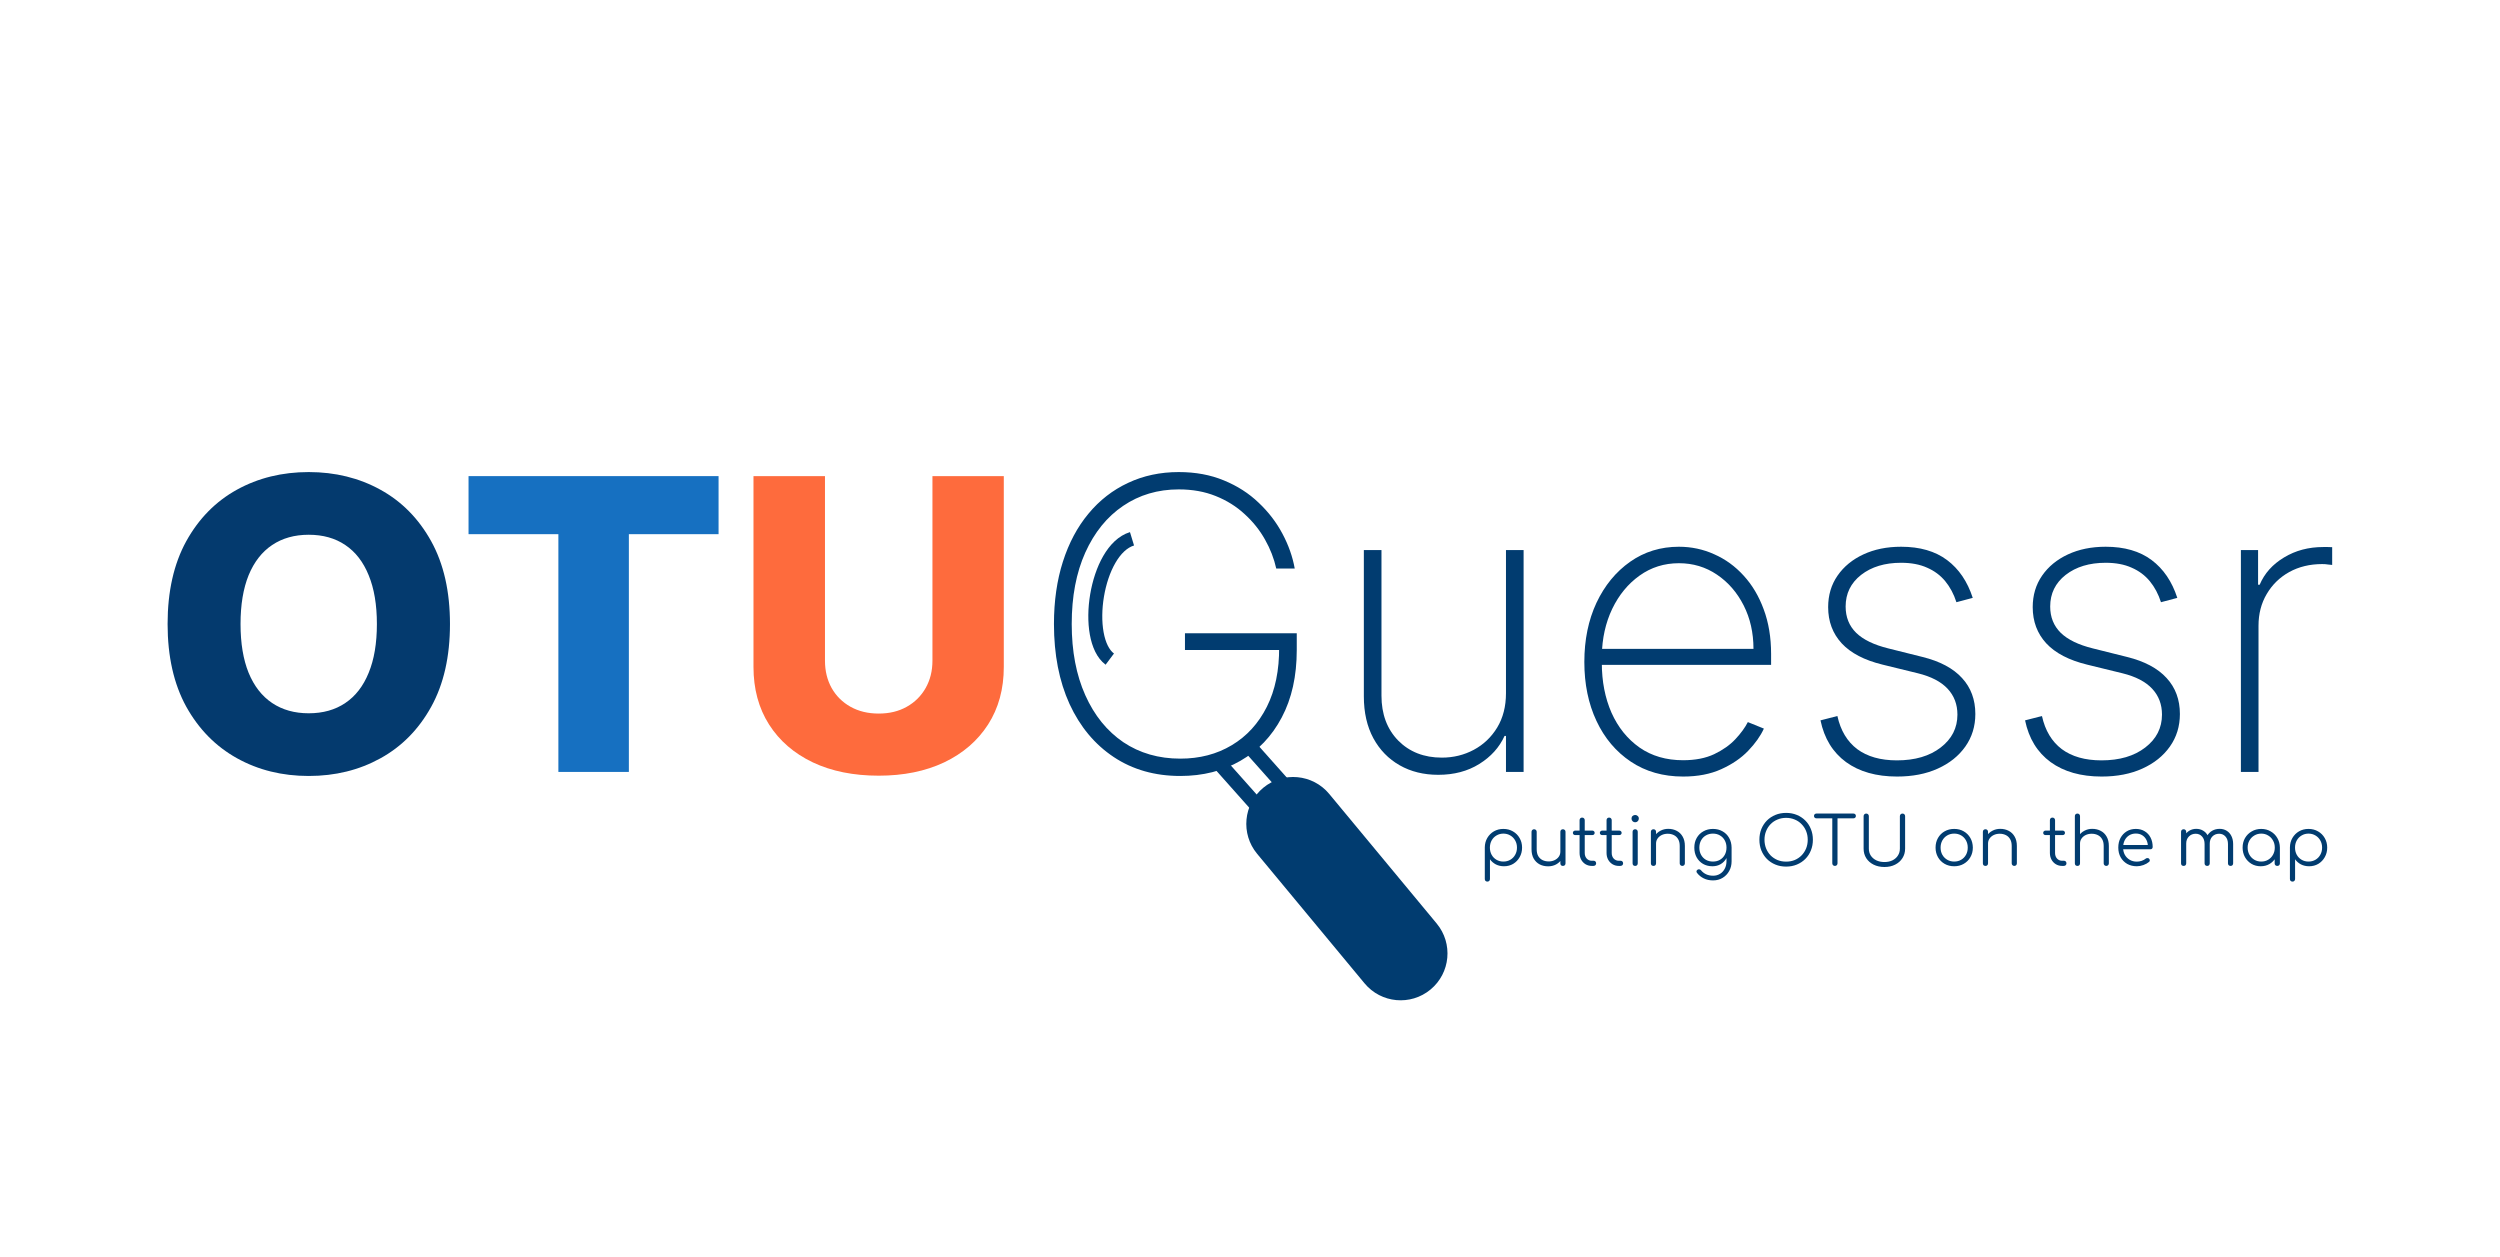 <svg width="895" height="450" viewBox="0 0 895 450" fill="none" xmlns="http://www.w3.org/2000/svg">
<g filter="url(#filter0_di_37_91)">
<path d="M4 0H891V442H4V0Z" fill="white"/>
<path d="M333.815 162.448H359.359V230.756C359.359 238.65 357.481 245.528 353.723 251.388C349.965 257.214 344.726 261.73 338.003 264.936C331.281 268.108 323.473 269.693 314.579 269.693C305.581 269.693 297.722 268.108 290.999 264.936C284.277 261.73 279.054 257.214 275.331 251.388C271.608 245.528 269.747 238.65 269.747 230.756V162.448H295.343V228.533C295.343 232.187 296.136 235.444 297.722 238.306C299.342 241.167 301.6 243.408 304.496 245.028C307.391 246.648 310.752 247.458 314.579 247.458C318.405 247.458 321.749 246.648 324.611 245.028C327.506 243.408 329.764 241.167 331.385 238.306C333.005 235.444 333.815 232.187 333.815 228.533V162.448Z" fill="#FE6B3D"/>
<path d="M167.737 183.235V162.448H257.246V183.235H225.134V268.349H199.9V183.235H167.737Z" fill="#1670C1"/>
<path d="M161.092 215.398C161.092 227.05 158.851 236.927 154.37 245.028C149.888 253.129 143.821 259.283 136.168 263.488C128.55 267.694 120 269.797 110.52 269.797C101.006 269.797 92.439 267.677 84.821 263.437C77.202 259.196 71.152 253.043 66.671 244.976C62.224 236.875 60 227.016 60 215.398C60 203.747 62.224 193.87 66.671 185.769C71.152 177.668 77.202 171.514 84.821 167.309C92.439 163.103 101.006 161 110.52 161C120 161 128.55 163.103 136.168 167.309C143.821 171.514 149.888 177.668 154.37 185.769C158.851 193.87 161.092 203.747 161.092 215.398ZM134.927 215.398C134.927 208.504 133.945 202.678 131.98 197.921C130.049 193.163 127.257 189.561 123.603 187.113C119.983 184.666 115.622 183.442 110.52 183.442C105.453 183.442 101.092 184.666 97.438 187.113C93.784 189.561 90.974 193.163 89.009 197.921C87.079 202.678 86.113 208.504 86.113 215.398C86.113 222.293 87.079 228.119 89.009 232.876C90.974 237.634 93.784 241.236 97.438 243.684C101.092 246.131 105.453 247.355 110.52 247.355C115.622 247.355 119.983 246.131 123.603 243.684C127.257 241.236 130.049 237.634 131.98 232.876C133.945 228.119 134.927 222.293 134.927 215.398Z" fill="#043A6E"/>
<path d="M405.986 187.281C403.567 188.018 401.255 190.151 399.3 193.533C397.368 196.876 395.956 201.157 395.212 205.616C394.468 210.075 394.414 214.566 395.084 218.298C395.768 222.113 397.125 224.71 398.799 225.962L395.804 229.966C392.64 227.599 390.937 223.499 390.162 219.181C389.372 214.78 389.46 209.701 390.279 204.793C391.098 199.887 392.673 195.006 394.971 191.03C397.246 187.094 400.409 183.753 404.53 182.498L405.986 187.281Z" fill="#013C70"/>
<path d="M802.239 268.349V188.923H808.392V201.333H808.961C810.685 197.266 813.597 194.008 817.7 191.56C821.802 189.078 826.473 187.837 831.713 187.837C832.265 187.837 832.816 187.837 833.368 187.837C833.919 187.837 834.436 187.854 834.919 187.889V194.249C834.505 194.215 834.005 194.163 833.419 194.094C832.868 193.991 832.178 193.939 831.351 193.939C826.939 193.939 823.009 194.887 819.561 196.783C816.148 198.679 813.46 201.299 811.495 204.643C809.53 207.952 808.547 211.744 808.547 216.019V268.349H802.239Z" fill="#013C70"/>
<path d="M779.474 206.039L773.63 207.59C772.7 204.695 771.372 202.195 769.649 200.092C767.925 197.99 765.753 196.369 763.133 195.232C760.548 194.06 757.445 193.474 753.826 193.474C748 193.474 743.225 194.921 739.502 197.817C735.813 200.713 733.969 204.488 733.969 209.142C733.969 212.934 735.227 216.071 737.744 218.553C740.261 221 744.104 222.862 749.275 224.137L761.479 227.188C767.753 228.739 772.476 231.256 775.647 234.738C778.819 238.185 780.404 242.477 780.404 247.613C780.404 251.992 779.215 255.87 776.836 259.248C774.458 262.626 771.166 265.264 766.96 267.16C762.789 269.056 757.928 270.004 752.378 270.004C744.966 270.004 738.882 268.28 734.124 264.833C729.367 261.351 726.316 256.37 724.972 249.889L731.022 248.337C732.159 253.508 734.521 257.456 738.106 260.179C741.726 262.868 746.466 264.212 752.326 264.212C758.807 264.212 764.03 262.678 767.994 259.61C771.993 256.542 773.992 252.612 773.992 247.82C773.992 244.166 772.82 241.081 770.476 238.564C768.132 236.048 764.581 234.203 759.824 233.031L747.155 229.929C740.674 228.343 735.813 225.809 732.573 222.327C729.333 218.811 727.712 214.485 727.712 209.348C727.712 205.074 728.833 201.316 731.073 198.076C733.314 194.835 736.4 192.302 740.329 190.474C744.259 188.647 748.758 187.734 753.826 187.734C760.548 187.734 766.029 189.32 770.269 192.491C774.509 195.663 777.578 200.179 779.474 206.039Z" fill="#013C70"/>
<path d="M706.24 206.039L700.397 207.59C699.466 204.695 698.139 202.195 696.415 200.092C694.692 197.99 692.52 196.369 689.9 195.232C687.314 194.06 684.212 193.474 680.592 193.474C674.766 193.474 669.992 194.921 666.268 197.817C662.58 200.713 660.736 204.488 660.736 209.142C660.736 212.934 661.994 216.071 664.51 218.553C667.027 221 670.871 222.862 676.042 224.137L688.245 227.188C694.519 228.739 699.242 231.256 702.413 234.738C705.585 238.185 707.171 242.477 707.171 247.613C707.171 251.992 705.981 255.87 703.603 259.248C701.224 262.626 697.932 265.264 693.726 267.16C689.555 269.056 684.694 270.004 679.144 270.004C671.732 270.004 665.648 268.28 660.891 264.833C656.133 261.351 653.082 256.37 651.738 249.889L657.788 248.337C658.926 253.508 661.287 257.456 664.872 260.179C668.492 262.868 673.232 264.212 679.092 264.212C685.573 264.212 690.796 262.678 694.76 259.61C698.759 256.542 700.759 252.612 700.759 247.82C700.759 244.166 699.587 241.081 697.242 238.564C694.898 236.048 691.348 234.203 686.59 233.031L673.922 229.929C667.441 228.343 662.58 225.809 659.339 222.327C656.099 218.811 654.479 214.485 654.479 209.348C654.479 205.074 655.599 201.316 657.84 198.076C660.081 194.835 663.166 192.302 667.096 190.474C671.026 188.647 675.525 187.734 680.592 187.734C687.314 187.734 692.795 189.32 697.036 192.491C701.276 195.663 704.344 200.179 706.24 206.039Z" fill="#013C70"/>
<path d="M602.562 270.004C595.392 270.004 589.152 268.228 583.843 264.678C578.535 261.127 574.432 256.266 571.536 250.096C568.641 243.925 567.193 236.892 567.193 228.998C567.193 221.069 568.641 214.002 571.536 207.797C574.467 201.592 578.483 196.697 583.585 193.112C588.687 189.526 594.513 187.734 601.063 187.734C605.51 187.734 609.715 188.63 613.68 190.423C617.679 192.181 621.195 194.732 624.229 198.076C627.297 201.42 629.692 205.453 631.416 210.176C633.174 214.899 634.053 220.207 634.053 226.102V230.032H571.174V224.292H627.745C627.745 218.535 626.573 213.347 624.229 208.728C621.884 204.109 618.696 200.437 614.662 197.714C610.629 194.99 606.096 193.629 601.063 193.629C595.788 193.629 591.083 195.111 586.946 198.076C582.844 201.006 579.586 204.97 577.173 209.969C574.794 214.968 573.553 220.552 573.45 226.723V229.308C573.45 235.927 574.605 241.874 576.914 247.148C579.258 252.388 582.602 256.542 586.946 259.61C591.29 262.644 596.495 264.161 602.562 264.161C606.906 264.161 610.612 263.437 613.68 261.989C616.782 260.506 619.316 258.714 621.281 256.611C623.246 254.508 624.728 252.474 625.728 250.509L631.468 252.836C630.261 255.491 628.383 258.145 625.832 260.799C623.315 263.419 620.109 265.608 616.214 267.367C612.353 269.125 607.802 270.004 602.562 270.004Z" fill="#013C70"/>
<path d="M539.14 240.167V188.923H545.449V268.349H539.14V255.473H538.623C536.762 259.576 533.745 262.919 529.574 265.505C525.437 268.09 520.542 269.383 514.889 269.383C509.683 269.383 505.081 268.246 501.082 265.97C497.083 263.695 493.946 260.472 491.671 256.301C489.396 252.095 488.258 247.096 488.258 241.305V188.923H494.567V241.046C494.567 247.665 496.566 253.026 500.565 257.128C504.598 261.196 509.804 263.23 516.181 263.23C520.318 263.23 524.127 262.299 527.609 260.437C531.091 258.576 533.883 255.921 535.986 252.474C538.089 248.992 539.14 244.89 539.14 240.167Z" fill="#013C70"/>
<path d="M456.897 195.542C456.104 191.957 454.759 188.492 452.863 185.148C450.967 181.77 448.537 178.736 445.572 176.047C442.642 173.324 439.195 171.17 435.23 169.584C431.3 167.998 426.888 167.205 421.993 167.205C414.512 167.205 407.876 169.17 402.084 173.1C396.327 176.995 391.811 182.563 388.537 189.802C385.296 197.007 383.676 205.539 383.676 215.398C383.676 225.154 385.296 233.652 388.537 240.891C391.777 248.131 396.31 253.732 402.136 257.697C407.997 261.627 414.805 263.592 422.561 263.592C429.49 263.592 435.627 261.989 440.97 258.783C446.348 255.577 450.536 250.992 453.535 245.028C456.535 239.064 458 231.928 457.931 223.62L460.206 224.706H424.216V218.708H464.239V224.706C464.239 234.048 462.447 242.098 458.861 248.854C455.311 255.577 450.381 260.748 444.073 264.367C437.798 267.987 430.628 269.797 422.561 269.797C413.461 269.797 405.515 267.539 398.723 263.023C391.932 258.507 386.658 252.181 382.9 244.046C379.177 235.875 377.316 226.326 377.316 215.398C377.316 207.194 378.384 199.748 380.522 193.06C382.659 186.372 385.71 180.65 389.674 175.892C393.639 171.101 398.361 167.429 403.843 164.878C409.324 162.293 415.374 161 421.993 161C427.991 161 433.386 162 438.178 163.999C442.969 165.964 447.106 168.619 450.588 171.962C454.104 175.272 456.948 178.978 459.12 183.08C461.292 187.148 462.757 191.302 463.515 195.542H456.897Z" fill="#013C70"/>
<path d="M450.039 297.648C444.125 290.517 445.112 279.941 452.244 274.027C459.375 268.113 469.951 269.1 475.865 276.231L514.339 322.624C520.253 329.756 519.266 340.332 512.135 346.246C505.003 352.16 494.428 351.173 488.513 344.042L450.039 297.648Z" fill="#013C70"/>
<path d="M434.975 267.388L438.808 263.978L451.875 278.666L448.042 282.076L434.975 267.388Z" fill="#013C70"/>
<path d="M444.397 259.793L448.23 256.383L461.298 271.071L457.464 274.481L444.397 259.793Z" fill="#013C70"/>
<path d="M820.729 307.616C820.441 307.616 820.209 307.528 820.033 307.352C819.873 307.192 819.793 306.968 819.793 306.68V295.352C819.809 294.104 820.105 292.984 820.681 291.992C821.273 290.984 822.065 290.192 823.057 289.616C824.065 289.04 825.193 288.752 826.441 288.752C827.721 288.752 828.865 289.048 829.873 289.64C830.881 290.216 831.673 291.008 832.249 292.016C832.841 293.024 833.137 294.168 833.137 295.448C833.137 296.712 832.849 297.848 832.273 298.856C831.713 299.864 830.945 300.664 829.969 301.256C828.993 301.832 827.889 302.12 826.657 302.12C825.585 302.12 824.609 301.896 823.729 301.448C822.865 300.984 822.169 300.376 821.641 299.624V306.68C821.641 306.968 821.553 307.192 821.377 307.352C821.217 307.528 821.001 307.616 820.729 307.616ZM826.441 300.44C827.369 300.44 828.201 300.224 828.937 299.792C829.673 299.36 830.249 298.768 830.665 298.016C831.097 297.248 831.313 296.392 831.313 295.448C831.313 294.488 831.097 293.632 830.665 292.88C830.249 292.128 829.673 291.536 828.937 291.104C828.201 290.656 827.369 290.432 826.441 290.432C825.529 290.432 824.705 290.656 823.969 291.104C823.233 291.536 822.657 292.128 822.241 292.88C821.825 293.632 821.617 294.488 821.617 295.448C821.617 296.392 821.825 297.248 822.241 298.016C822.657 298.768 823.233 299.36 823.969 299.792C824.705 300.224 825.529 300.44 826.441 300.44Z" fill="#013C70"/>
<path d="M809.335 302.12C808.103 302.12 806.999 301.832 806.023 301.256C805.047 300.664 804.271 299.864 803.695 298.856C803.135 297.848 802.855 296.712 802.855 295.448C802.855 294.168 803.143 293.024 803.719 292.016C804.311 291.008 805.111 290.216 806.119 289.64C807.127 289.048 808.263 288.752 809.527 288.752C810.791 288.752 811.919 289.048 812.911 289.64C813.919 290.216 814.711 291.008 815.287 292.016C815.879 293.024 816.183 294.168 816.199 295.448L815.455 296.024C815.455 297.176 815.183 298.216 814.639 299.144C814.111 300.056 813.383 300.784 812.455 301.328C811.543 301.856 810.503 302.12 809.335 302.12ZM809.527 300.44C810.455 300.44 811.279 300.224 811.999 299.792C812.735 299.36 813.311 298.768 813.727 298.016C814.159 297.248 814.375 296.392 814.375 295.448C814.375 294.488 814.159 293.632 813.727 292.88C813.311 292.128 812.735 291.536 811.999 291.104C811.279 290.656 810.455 290.432 809.527 290.432C808.615 290.432 807.791 290.656 807.055 291.104C806.319 291.536 805.735 292.128 805.303 292.88C804.871 293.632 804.655 294.488 804.655 295.448C804.655 296.392 804.871 297.248 805.303 298.016C805.735 298.768 806.319 299.36 807.055 299.792C807.791 300.224 808.615 300.44 809.527 300.44ZM815.263 302C814.991 302 814.767 301.92 814.591 301.76C814.415 301.584 814.327 301.36 814.327 301.088V296.984L814.783 295.088L816.199 295.448V301.088C816.199 301.36 816.111 301.584 815.935 301.76C815.759 301.92 815.535 302 815.263 302Z" fill="#013C70"/>
<path d="M798.552 302C798.28 302 798.056 301.92 797.88 301.76C797.704 301.584 797.616 301.36 797.616 301.088V294.176C797.616 293.04 797.32 292.144 796.728 291.488C796.136 290.816 795.376 290.48 794.448 290.48C793.456 290.48 792.64 290.816 792 291.488C791.376 292.144 791.072 293.024 791.088 294.128H789.432C789.448 293.056 789.68 292.112 790.128 291.296C790.576 290.48 791.192 289.848 791.976 289.4C792.76 288.952 793.648 288.728 794.64 288.728C795.584 288.728 796.416 288.952 797.136 289.4C797.872 289.848 798.44 290.48 798.84 291.296C799.256 292.112 799.464 293.072 799.464 294.176V301.088C799.464 301.36 799.376 301.584 799.2 301.76C799.04 301.92 798.824 302 798.552 302ZM781.752 302C781.464 302 781.232 301.92 781.056 301.76C780.896 301.584 780.816 301.36 780.816 301.088V289.808C780.816 289.536 780.896 289.312 781.056 289.136C781.232 288.96 781.464 288.872 781.752 288.872C782.024 288.872 782.24 288.96 782.4 289.136C782.576 289.312 782.664 289.536 782.664 289.808V301.088C782.664 301.36 782.576 301.584 782.4 301.76C782.24 301.92 782.024 302 781.752 302ZM790.176 302C789.904 302 789.68 301.92 789.504 301.76C789.328 301.584 789.24 301.36 789.24 301.088V294.176C789.24 293.04 788.944 292.144 788.352 291.488C787.76 290.816 787 290.48 786.072 290.48C785.08 290.48 784.264 290.808 783.624 291.464C782.984 292.104 782.664 292.944 782.664 293.984H781.344C781.376 292.96 781.6 292.056 782.016 291.272C782.448 290.472 783.032 289.848 783.768 289.4C784.504 288.952 785.336 288.728 786.264 288.728C787.208 288.728 788.04 288.952 788.76 289.4C789.496 289.848 790.064 290.48 790.464 291.296C790.88 292.112 791.088 293.072 791.088 294.176V301.088C791.088 301.36 791 301.584 790.824 301.76C790.664 301.92 790.448 302 790.176 302Z" fill="#013C70"/>
<path d="M764.995 302.12C763.699 302.12 762.547 301.84 761.539 301.28C760.547 300.704 759.763 299.912 759.187 298.904C758.627 297.896 758.347 296.744 758.347 295.448C758.347 294.136 758.611 292.984 759.139 291.992C759.683 290.984 760.427 290.192 761.371 289.616C762.315 289.04 763.403 288.752 764.635 288.752C765.851 288.752 766.907 289.032 767.803 289.592C768.715 290.136 769.419 290.896 769.915 291.872C770.411 292.848 770.659 293.96 770.659 295.208C770.659 295.464 770.579 295.672 770.419 295.832C770.259 295.976 770.051 296.048 769.795 296.048H759.595V294.512H769.987L768.955 295.256C768.971 294.328 768.803 293.496 768.451 292.76C768.099 292.024 767.595 291.448 766.939 291.032C766.299 290.616 765.531 290.408 764.635 290.408C763.723 290.408 762.923 290.624 762.235 291.056C761.547 291.488 761.011 292.088 760.627 292.856C760.259 293.608 760.075 294.472 760.075 295.448C760.075 296.424 760.283 297.288 760.699 298.04C761.131 298.792 761.715 299.384 762.451 299.816C763.187 300.248 764.035 300.464 764.995 300.464C765.571 300.464 766.147 300.368 766.723 300.176C767.315 299.968 767.787 299.712 768.139 299.408C768.315 299.264 768.515 299.192 768.739 299.192C768.963 299.176 769.155 299.232 769.315 299.36C769.523 299.552 769.627 299.76 769.627 299.984C769.643 300.208 769.555 300.4 769.363 300.56C768.835 301.008 768.163 301.384 767.347 301.688C766.531 301.976 765.747 302.12 764.995 302.12Z" fill="#013C70"/>
<path d="M743.737 296.648C743.449 296.648 743.217 296.56 743.041 296.384C742.881 296.208 742.801 295.984 742.801 295.712V284.192C742.801 283.904 742.881 283.68 743.041 283.52C743.217 283.344 743.449 283.256 743.737 283.256C744.009 283.256 744.225 283.344 744.385 283.52C744.561 283.68 744.649 283.904 744.649 284.192V295.712C744.649 295.984 744.561 296.208 744.385 296.384C744.225 296.56 744.009 296.648 743.737 296.648ZM754.057 302C753.785 302 753.561 301.912 753.385 301.736C753.209 301.56 753.121 301.344 753.121 301.088V294.848C753.121 293.856 752.929 293.04 752.545 292.4C752.177 291.76 751.665 291.28 751.009 290.96C750.369 290.64 749.641 290.48 748.825 290.48C748.041 290.48 747.329 290.632 746.689 290.936C746.065 291.24 745.569 291.656 745.201 292.184C744.833 292.712 744.649 293.312 744.649 293.984H743.329C743.361 292.976 743.633 292.08 744.145 291.296C744.657 290.496 745.337 289.872 746.185 289.424C747.033 288.96 747.977 288.728 749.017 288.728C750.153 288.728 751.169 288.968 752.065 289.448C752.961 289.912 753.665 290.6 754.177 291.512C754.705 292.424 754.969 293.536 754.969 294.848V301.088C754.969 301.344 754.881 301.56 754.705 301.736C754.529 301.912 754.313 302 754.057 302ZM743.737 302C743.449 302 743.217 301.92 743.041 301.76C742.881 301.584 742.801 301.36 742.801 301.088V289.808C742.801 289.52 742.881 289.296 743.041 289.136C743.217 288.96 743.449 288.872 743.737 288.872C744.009 288.872 744.225 288.96 744.385 289.136C744.561 289.296 744.649 289.52 744.649 289.808V301.088C744.649 301.36 744.561 301.584 744.385 301.76C744.225 301.92 744.009 302 743.737 302Z" fill="#013C70"/>
<path d="M738.28 302C737.432 302 736.672 301.8 736 301.4C735.344 301 734.824 300.456 734.44 299.768C734.056 299.064 733.864 298.264 733.864 297.368V285.632C733.864 285.36 733.944 285.136 734.104 284.96C734.28 284.784 734.504 284.696 734.776 284.696C735.048 284.696 735.272 284.784 735.448 284.96C735.624 285.136 735.712 285.36 735.712 285.632V297.368C735.712 298.184 735.952 298.856 736.432 299.384C736.912 299.896 737.528 300.152 738.28 300.152H738.928C739.184 300.152 739.392 300.24 739.552 300.416C739.712 300.592 739.792 300.816 739.792 301.088C739.792 301.36 739.696 301.584 739.504 301.76C739.312 301.92 739.072 302 738.784 302H738.28ZM732.304 290.96C732.064 290.96 731.864 290.888 731.704 290.744C731.544 290.584 731.464 290.392 731.464 290.168C731.464 289.928 731.544 289.736 731.704 289.592C731.864 289.432 732.064 289.352 732.304 289.352H738.424C738.664 289.352 738.864 289.432 739.024 289.592C739.184 289.736 739.264 289.928 739.264 290.168C739.264 290.392 739.184 290.584 739.024 290.744C738.864 290.888 738.664 290.96 738.424 290.96H732.304Z" fill="#013C70"/>
<path d="M721.127 302C720.855 302 720.631 301.912 720.455 301.736C720.279 301.56 720.191 301.344 720.191 301.088V294.848C720.191 293.856 719.999 293.04 719.615 292.4C719.247 291.76 718.735 291.28 718.079 290.96C717.439 290.64 716.711 290.48 715.895 290.48C715.111 290.48 714.399 290.632 713.759 290.936C713.135 291.24 712.639 291.656 712.271 292.184C711.903 292.712 711.719 293.312 711.719 293.984H710.399C710.431 292.976 710.703 292.08 711.215 291.296C711.727 290.496 712.407 289.872 713.255 289.424C714.103 288.96 715.047 288.728 716.087 288.728C717.223 288.728 718.239 288.968 719.135 289.448C720.031 289.912 720.735 290.6 721.247 291.512C721.775 292.424 722.039 293.536 722.039 294.848V301.088C722.039 301.344 721.951 301.56 721.775 301.736C721.599 301.912 721.383 302 721.127 302ZM710.807 302C710.519 302 710.287 301.92 710.111 301.76C709.951 301.584 709.871 301.36 709.871 301.088V289.808C709.871 289.52 709.951 289.296 710.111 289.136C710.287 288.96 710.519 288.872 710.807 288.872C711.079 288.872 711.295 288.96 711.455 289.136C711.631 289.296 711.719 289.52 711.719 289.808V301.088C711.719 301.36 711.631 301.584 711.455 301.76C711.295 301.92 711.079 302 710.807 302Z" fill="#013C70"/>
<path d="M699.605 302.12C698.325 302.12 697.181 301.832 696.173 301.256C695.165 300.68 694.373 299.888 693.797 298.88C693.221 297.872 692.933 296.728 692.933 295.448C692.933 294.152 693.221 293 693.797 291.992C694.373 290.984 695.165 290.192 696.173 289.616C697.181 289.04 698.325 288.752 699.605 288.752C700.885 288.752 702.021 289.04 703.013 289.616C704.021 290.192 704.813 290.984 705.389 291.992C705.965 293 706.261 294.152 706.277 295.448C706.277 296.728 705.981 297.872 705.389 298.88C704.813 299.888 704.021 300.68 703.013 301.256C702.021 301.832 700.885 302.12 699.605 302.12ZM699.605 300.44C700.533 300.44 701.365 300.224 702.101 299.792C702.837 299.36 703.413 298.768 703.829 298.016C704.245 297.264 704.453 296.408 704.453 295.448C704.453 294.488 704.245 293.632 703.829 292.88C703.413 292.112 702.837 291.512 702.101 291.08C701.365 290.648 700.533 290.432 699.605 290.432C698.677 290.432 697.845 290.648 697.109 291.08C696.373 291.512 695.789 292.112 695.357 292.88C694.941 293.632 694.733 294.488 694.733 295.448C694.733 296.408 694.941 297.264 695.357 298.016C695.789 298.768 696.373 299.36 697.109 299.792C697.845 300.224 698.677 300.44 699.605 300.44Z" fill="#013C70"/>
<path d="M674.637 302.384C673.181 302.384 671.886 302.104 670.75 301.544C669.63 300.984 668.749 300.208 668.109 299.216C667.485 298.224 667.173 297.088 667.173 295.808V284.192C667.173 283.92 667.261 283.696 667.438 283.52C667.613 283.344 667.837 283.256 668.109 283.256C668.381 283.256 668.605 283.344 668.781 283.52C668.957 283.696 669.046 283.92 669.046 284.192V295.808C669.046 296.752 669.277 297.584 669.741 298.304C670.221 299.024 670.886 299.592 671.734 300.008C672.582 300.408 673.549 300.608 674.637 300.608C675.709 300.608 676.662 300.408 677.494 300.008C678.326 299.592 678.974 299.024 679.438 298.304C679.918 297.584 680.157 296.752 680.157 295.808V284.192C680.157 283.92 680.246 283.696 680.422 283.52C680.598 283.344 680.822 283.256 681.094 283.256C681.382 283.256 681.606 283.344 681.766 283.52C681.942 283.696 682.03 283.92 682.03 284.192V295.808C682.03 297.088 681.709 298.224 681.069 299.216C680.445 300.208 679.573 300.984 678.453 301.544C677.349 302.104 676.077 302.384 674.637 302.384Z" fill="#013C70"/>
<path d="M656.895 302C656.639 302 656.415 301.912 656.223 301.736C656.047 301.544 655.959 301.32 655.959 301.064V283.256H657.831V301.064C657.831 301.32 657.743 301.544 657.567 301.736C657.391 301.912 657.167 302 656.895 302ZM650.271 284.96C650.015 284.96 649.807 284.88 649.647 284.72C649.487 284.56 649.407 284.36 649.407 284.12C649.407 283.864 649.487 283.656 649.647 283.496C649.807 283.336 650.015 283.256 650.271 283.256H663.543C663.799 283.256 664.007 283.336 664.167 283.496C664.327 283.656 664.407 283.864 664.407 284.12C664.407 284.36 664.327 284.56 664.167 284.72C664.007 284.88 663.799 284.96 663.543 284.96H650.271Z" fill="#013C70"/>
<path d="M639.439 302.24C638.047 302.24 636.767 302 635.599 301.52C634.431 301.04 633.415 300.368 632.551 299.504C631.703 298.64 631.039 297.624 630.559 296.456C630.095 295.288 629.863 294.008 629.863 292.616C629.863 291.24 630.095 289.968 630.559 288.8C631.039 287.632 631.703 286.616 632.551 285.752C633.415 284.888 634.431 284.216 635.599 283.736C636.767 283.256 638.047 283.016 639.439 283.016C640.815 283.016 642.087 283.256 643.255 283.736C644.423 284.216 645.439 284.888 646.303 285.752C647.167 286.616 647.831 287.632 648.295 288.8C648.775 289.968 649.015 291.24 649.015 292.616C649.015 294.008 648.775 295.288 648.295 296.456C647.831 297.624 647.167 298.64 646.303 299.504C645.439 300.368 644.423 301.04 643.255 301.52C642.087 302 640.815 302.24 639.439 302.24ZM639.439 300.464C640.543 300.464 641.567 300.272 642.511 299.888C643.455 299.488 644.271 298.936 644.959 298.232C645.663 297.512 646.207 296.68 646.591 295.736C646.975 294.776 647.167 293.736 647.167 292.616C647.167 291.512 646.975 290.488 646.591 289.544C646.207 288.584 645.663 287.752 644.959 287.048C644.271 286.328 643.455 285.776 642.511 285.392C641.567 284.992 640.543 284.792 639.439 284.792C638.319 284.792 637.287 284.992 636.343 285.392C635.399 285.776 634.575 286.328 633.871 287.048C633.183 287.752 632.647 288.584 632.263 289.544C631.879 290.488 631.687 291.512 631.687 292.616C631.687 293.736 631.879 294.776 632.263 295.736C632.647 296.68 633.183 297.512 633.871 298.232C634.575 298.936 635.399 299.488 636.343 299.888C637.287 300.272 638.319 300.464 639.439 300.464Z" fill="#013C70"/>
<path d="M613.046 302.12C611.782 302.12 610.662 301.84 609.686 301.28C608.71 300.704 607.942 299.912 607.382 298.904C606.838 297.896 606.566 296.744 606.566 295.448C606.566 294.136 606.854 292.976 607.43 291.968C608.006 290.96 608.798 290.176 609.806 289.616C610.814 289.04 611.958 288.752 613.238 288.752C614.534 288.752 615.678 289.04 616.67 289.616C617.678 290.176 618.462 290.96 619.022 291.968C619.598 292.976 619.894 294.136 619.91 295.448L618.83 296.024C618.83 297.208 618.582 298.264 618.086 299.192C617.59 300.104 616.902 300.824 616.022 301.352C615.158 301.864 614.166 302.12 613.046 302.12ZM613.286 307.184C612.022 307.184 610.91 306.944 609.95 306.464C608.99 306 608.198 305.36 607.574 304.544C607.398 304.352 607.318 304.144 607.334 303.92C607.366 303.696 607.486 303.512 607.694 303.368C607.902 303.224 608.134 303.176 608.39 303.224C608.646 303.272 608.846 303.392 608.99 303.584C609.454 304.16 610.046 304.624 610.766 304.976C611.502 305.328 612.35 305.504 613.31 305.504C614.206 305.504 615.014 305.288 615.734 304.856C616.454 304.424 617.022 303.816 617.438 303.032C617.87 302.248 618.086 301.328 618.086 300.272V296.624L618.782 295.232L619.91 295.448V300.344C619.91 301.64 619.622 302.8 619.046 303.824C618.47 304.864 617.686 305.68 616.694 306.272C615.702 306.88 614.566 307.184 613.286 307.184ZM613.238 300.44C614.182 300.44 615.014 300.232 615.734 299.816C616.47 299.384 617.046 298.792 617.462 298.04C617.878 297.288 618.086 296.424 618.086 295.448C618.086 294.472 617.878 293.608 617.462 292.856C617.046 292.088 616.47 291.496 615.734 291.08C615.014 290.648 614.182 290.432 613.238 290.432C612.294 290.432 611.454 290.648 610.718 291.08C609.982 291.496 609.406 292.088 608.99 292.856C608.574 293.608 608.366 294.472 608.366 295.448C608.366 296.424 608.574 297.288 608.99 298.04C609.406 298.792 609.982 299.384 610.718 299.816C611.454 300.232 612.294 300.44 613.238 300.44Z" fill="#013C70"/>
<path d="M602.275 302C602.003 302 601.779 301.912 601.603 301.736C601.427 301.56 601.339 301.344 601.339 301.088V294.848C601.339 293.856 601.147 293.04 600.763 292.4C600.395 291.76 599.883 291.28 599.227 290.96C598.587 290.64 597.859 290.48 597.043 290.48C596.259 290.48 595.547 290.632 594.907 290.936C594.283 291.24 593.787 291.656 593.419 292.184C593.051 292.712 592.867 293.312 592.867 293.984H591.547C591.579 292.976 591.851 292.08 592.363 291.296C592.875 290.496 593.555 289.872 594.403 289.424C595.251 288.96 596.195 288.728 597.235 288.728C598.371 288.728 599.387 288.968 600.283 289.448C601.179 289.912 601.883 290.6 602.395 291.512C602.923 292.424 603.187 293.536 603.187 294.848V301.088C603.187 301.344 603.099 301.56 602.923 301.736C602.747 301.912 602.531 302 602.275 302ZM591.955 302C591.667 302 591.435 301.92 591.259 301.76C591.099 301.584 591.019 301.36 591.019 301.088V289.808C591.019 289.52 591.099 289.296 591.259 289.136C591.435 288.96 591.667 288.872 591.955 288.872C592.227 288.872 592.443 288.96 592.603 289.136C592.779 289.296 592.867 289.52 592.867 289.808V301.088C592.867 301.36 592.779 301.584 592.603 301.76C592.443 301.92 592.227 302 591.955 302Z" fill="#013C70"/>
<path d="M585.402 302C585.114 302 584.882 301.92 584.706 301.76C584.546 301.584 584.466 301.352 584.466 301.064V289.808C584.466 289.52 584.546 289.296 584.706 289.136C584.882 288.96 585.114 288.872 585.402 288.872C585.674 288.872 585.89 288.96 586.05 289.136C586.226 289.296 586.314 289.52 586.314 289.808V301.064C586.314 301.352 586.226 301.584 586.05 301.76C585.89 301.92 585.674 302 585.402 302ZM585.378 286.376C585.026 286.376 584.722 286.248 584.466 285.992C584.21 285.736 584.082 285.424 584.082 285.056C584.082 284.656 584.21 284.344 584.466 284.12C584.738 283.88 585.05 283.76 585.402 283.76C585.738 283.76 586.034 283.88 586.29 284.12C586.562 284.344 586.698 284.656 586.698 285.056C586.698 285.424 586.57 285.736 586.314 285.992C586.058 286.248 585.746 286.376 585.378 286.376Z" fill="#013C70"/>
<path d="M579.562 302C578.714 302 577.954 301.8 577.282 301.4C576.626 301 576.106 300.456 575.722 299.768C575.338 299.064 575.146 298.264 575.146 297.368V285.632C575.146 285.36 575.226 285.136 575.386 284.96C575.562 284.784 575.786 284.696 576.058 284.696C576.33 284.696 576.554 284.784 576.73 284.96C576.906 285.136 576.994 285.36 576.994 285.632V297.368C576.994 298.184 577.234 298.856 577.714 299.384C578.194 299.896 578.81 300.152 579.562 300.152H580.21C580.466 300.152 580.674 300.24 580.834 300.416C580.994 300.592 581.074 300.816 581.074 301.088C581.074 301.36 580.978 301.584 580.786 301.76C580.594 301.92 580.354 302 580.066 302H579.562ZM573.586 290.96C573.346 290.96 573.146 290.888 572.986 290.744C572.826 290.584 572.746 290.392 572.746 290.168C572.746 289.928 572.826 289.736 572.986 289.592C573.146 289.432 573.346 289.352 573.586 289.352H579.706C579.946 289.352 580.146 289.432 580.306 289.592C580.466 289.736 580.546 289.928 580.546 290.168C580.546 290.392 580.466 290.584 580.306 290.744C580.146 290.888 579.946 290.96 579.706 290.96H573.586Z" fill="#013C70"/>
<path d="M569.905 302C569.057 302 568.297 301.8 567.625 301.4C566.969 301 566.449 300.456 566.065 299.768C565.681 299.064 565.489 298.264 565.489 297.368V285.632C565.489 285.36 565.569 285.136 565.729 284.96C565.905 284.784 566.129 284.696 566.401 284.696C566.673 284.696 566.897 284.784 567.073 284.96C567.249 285.136 567.337 285.36 567.337 285.632V297.368C567.337 298.184 567.577 298.856 568.057 299.384C568.537 299.896 569.153 300.152 569.905 300.152H570.553C570.809 300.152 571.017 300.24 571.177 300.416C571.337 300.592 571.417 300.816 571.417 301.088C571.417 301.36 571.321 301.584 571.129 301.76C570.937 301.92 570.697 302 570.409 302H569.905ZM563.929 290.96C563.689 290.96 563.489 290.888 563.329 290.744C563.169 290.584 563.089 290.392 563.089 290.168C563.089 289.928 563.169 289.736 563.329 289.592C563.489 289.432 563.689 289.352 563.929 289.352H570.049C570.289 289.352 570.489 289.432 570.649 289.592C570.809 289.736 570.889 289.928 570.889 290.168C570.889 290.392 570.809 290.584 570.649 290.744C570.489 290.888 570.289 290.96 570.049 290.96H563.929Z" fill="#013C70"/>
<path d="M554.239 302.144C553.103 302.144 552.087 301.912 551.191 301.448C550.295 300.968 549.583 300.272 549.055 299.36C548.543 298.448 548.287 297.336 548.287 296.024V289.784C548.287 289.528 548.375 289.312 548.551 289.136C548.727 288.96 548.943 288.872 549.199 288.872C549.471 288.872 549.695 288.96 549.871 289.136C550.047 289.312 550.135 289.528 550.135 289.784V296.024C550.135 297.016 550.319 297.832 550.687 298.472C551.071 299.112 551.583 299.592 552.223 299.912C552.879 300.232 553.615 300.392 554.431 300.392C555.215 300.392 555.919 300.24 556.543 299.936C557.183 299.632 557.687 299.216 558.055 298.688C558.423 298.16 558.607 297.56 558.607 296.888H559.927C559.879 297.896 559.599 298.8 559.087 299.6C558.591 300.384 557.919 301.008 557.071 301.472C556.223 301.92 555.279 302.144 554.239 302.144ZM559.519 302C559.247 302 559.023 301.92 558.847 301.76C558.687 301.584 558.607 301.352 558.607 301.064V289.784C558.607 289.512 558.687 289.296 558.847 289.136C559.023 288.96 559.247 288.872 559.519 288.872C559.791 288.872 560.015 288.96 560.191 289.136C560.367 289.296 560.455 289.512 560.455 289.784V301.064C560.455 301.352 560.367 301.584 560.191 301.76C560.015 301.92 559.791 302 559.519 302Z" fill="#013C70"/>
<path d="M532.494 307.616C532.206 307.616 531.974 307.528 531.798 307.352C531.638 307.192 531.558 306.968 531.558 306.68V295.352C531.574 294.104 531.87 292.984 532.446 291.992C533.038 290.984 533.83 290.192 534.822 289.616C535.83 289.04 536.958 288.752 538.206 288.752C539.486 288.752 540.63 289.048 541.638 289.64C542.646 290.216 543.438 291.008 544.014 292.016C544.606 293.024 544.902 294.168 544.902 295.448C544.902 296.712 544.614 297.848 544.038 298.856C543.478 299.864 542.71 300.664 541.734 301.256C540.758 301.832 539.654 302.12 538.422 302.12C537.35 302.12 536.374 301.896 535.494 301.448C534.63 300.984 533.934 300.376 533.406 299.624V306.68C533.406 306.968 533.318 307.192 533.142 307.352C532.982 307.528 532.766 307.616 532.494 307.616ZM538.206 300.44C539.134 300.44 539.966 300.224 540.702 299.792C541.438 299.36 542.014 298.768 542.43 298.016C542.862 297.248 543.078 296.392 543.078 295.448C543.078 294.488 542.862 293.632 542.43 292.88C542.014 292.128 541.438 291.536 540.702 291.104C539.966 290.656 539.134 290.432 538.206 290.432C537.294 290.432 536.47 290.656 535.734 291.104C534.998 291.536 534.422 292.128 534.006 292.88C533.59 293.632 533.382 294.488 533.382 295.448C533.382 296.392 533.59 297.248 534.006 298.016C534.422 298.768 534.998 299.36 535.734 299.792C536.47 300.224 537.294 300.44 538.206 300.44Z" fill="#013C70"/>
</g>
<defs>
<filter id="filter0_di_37_91" x="0" y="0" width="895" height="450" filterUnits="userSpaceOnUse" color-interpolation-filters="sRGB">
<feFlood flood-opacity="0" result="BackgroundImageFix"/>
<feColorMatrix in="SourceAlpha" type="matrix" values="0 0 0 0 0 0 0 0 0 0 0 0 0 0 0 0 0 0 127 0" result="hardAlpha"/>
<feOffset dy="4"/>
<feGaussianBlur stdDeviation="2"/>
<feComposite in2="hardAlpha" operator="out"/>
<feColorMatrix type="matrix" values="0 0 0 0 0 0 0 0 0 0 0 0 0 0 0 0 0 0 0.25 0"/>
<feBlend mode="normal" in2="BackgroundImageFix" result="effect1_dropShadow_37_91"/>
<feBlend mode="normal" in="SourceGraphic" in2="effect1_dropShadow_37_91" result="shape"/>
<feColorMatrix in="SourceAlpha" type="matrix" values="0 0 0 0 0 0 0 0 0 0 0 0 0 0 0 0 0 0 127 0" result="hardAlpha"/>
<feOffset dy="4"/>
<feGaussianBlur stdDeviation="2"/>
<feComposite in2="hardAlpha" operator="arithmetic" k2="-1" k3="1"/>
<feColorMatrix type="matrix" values="0 0 0 0 0 0 0 0 0 0 0 0 0 0 0 0 0 0 0.25 0"/>
<feBlend mode="normal" in2="shape" result="effect2_innerShadow_37_91"/>
</filter>
</defs>
</svg>
